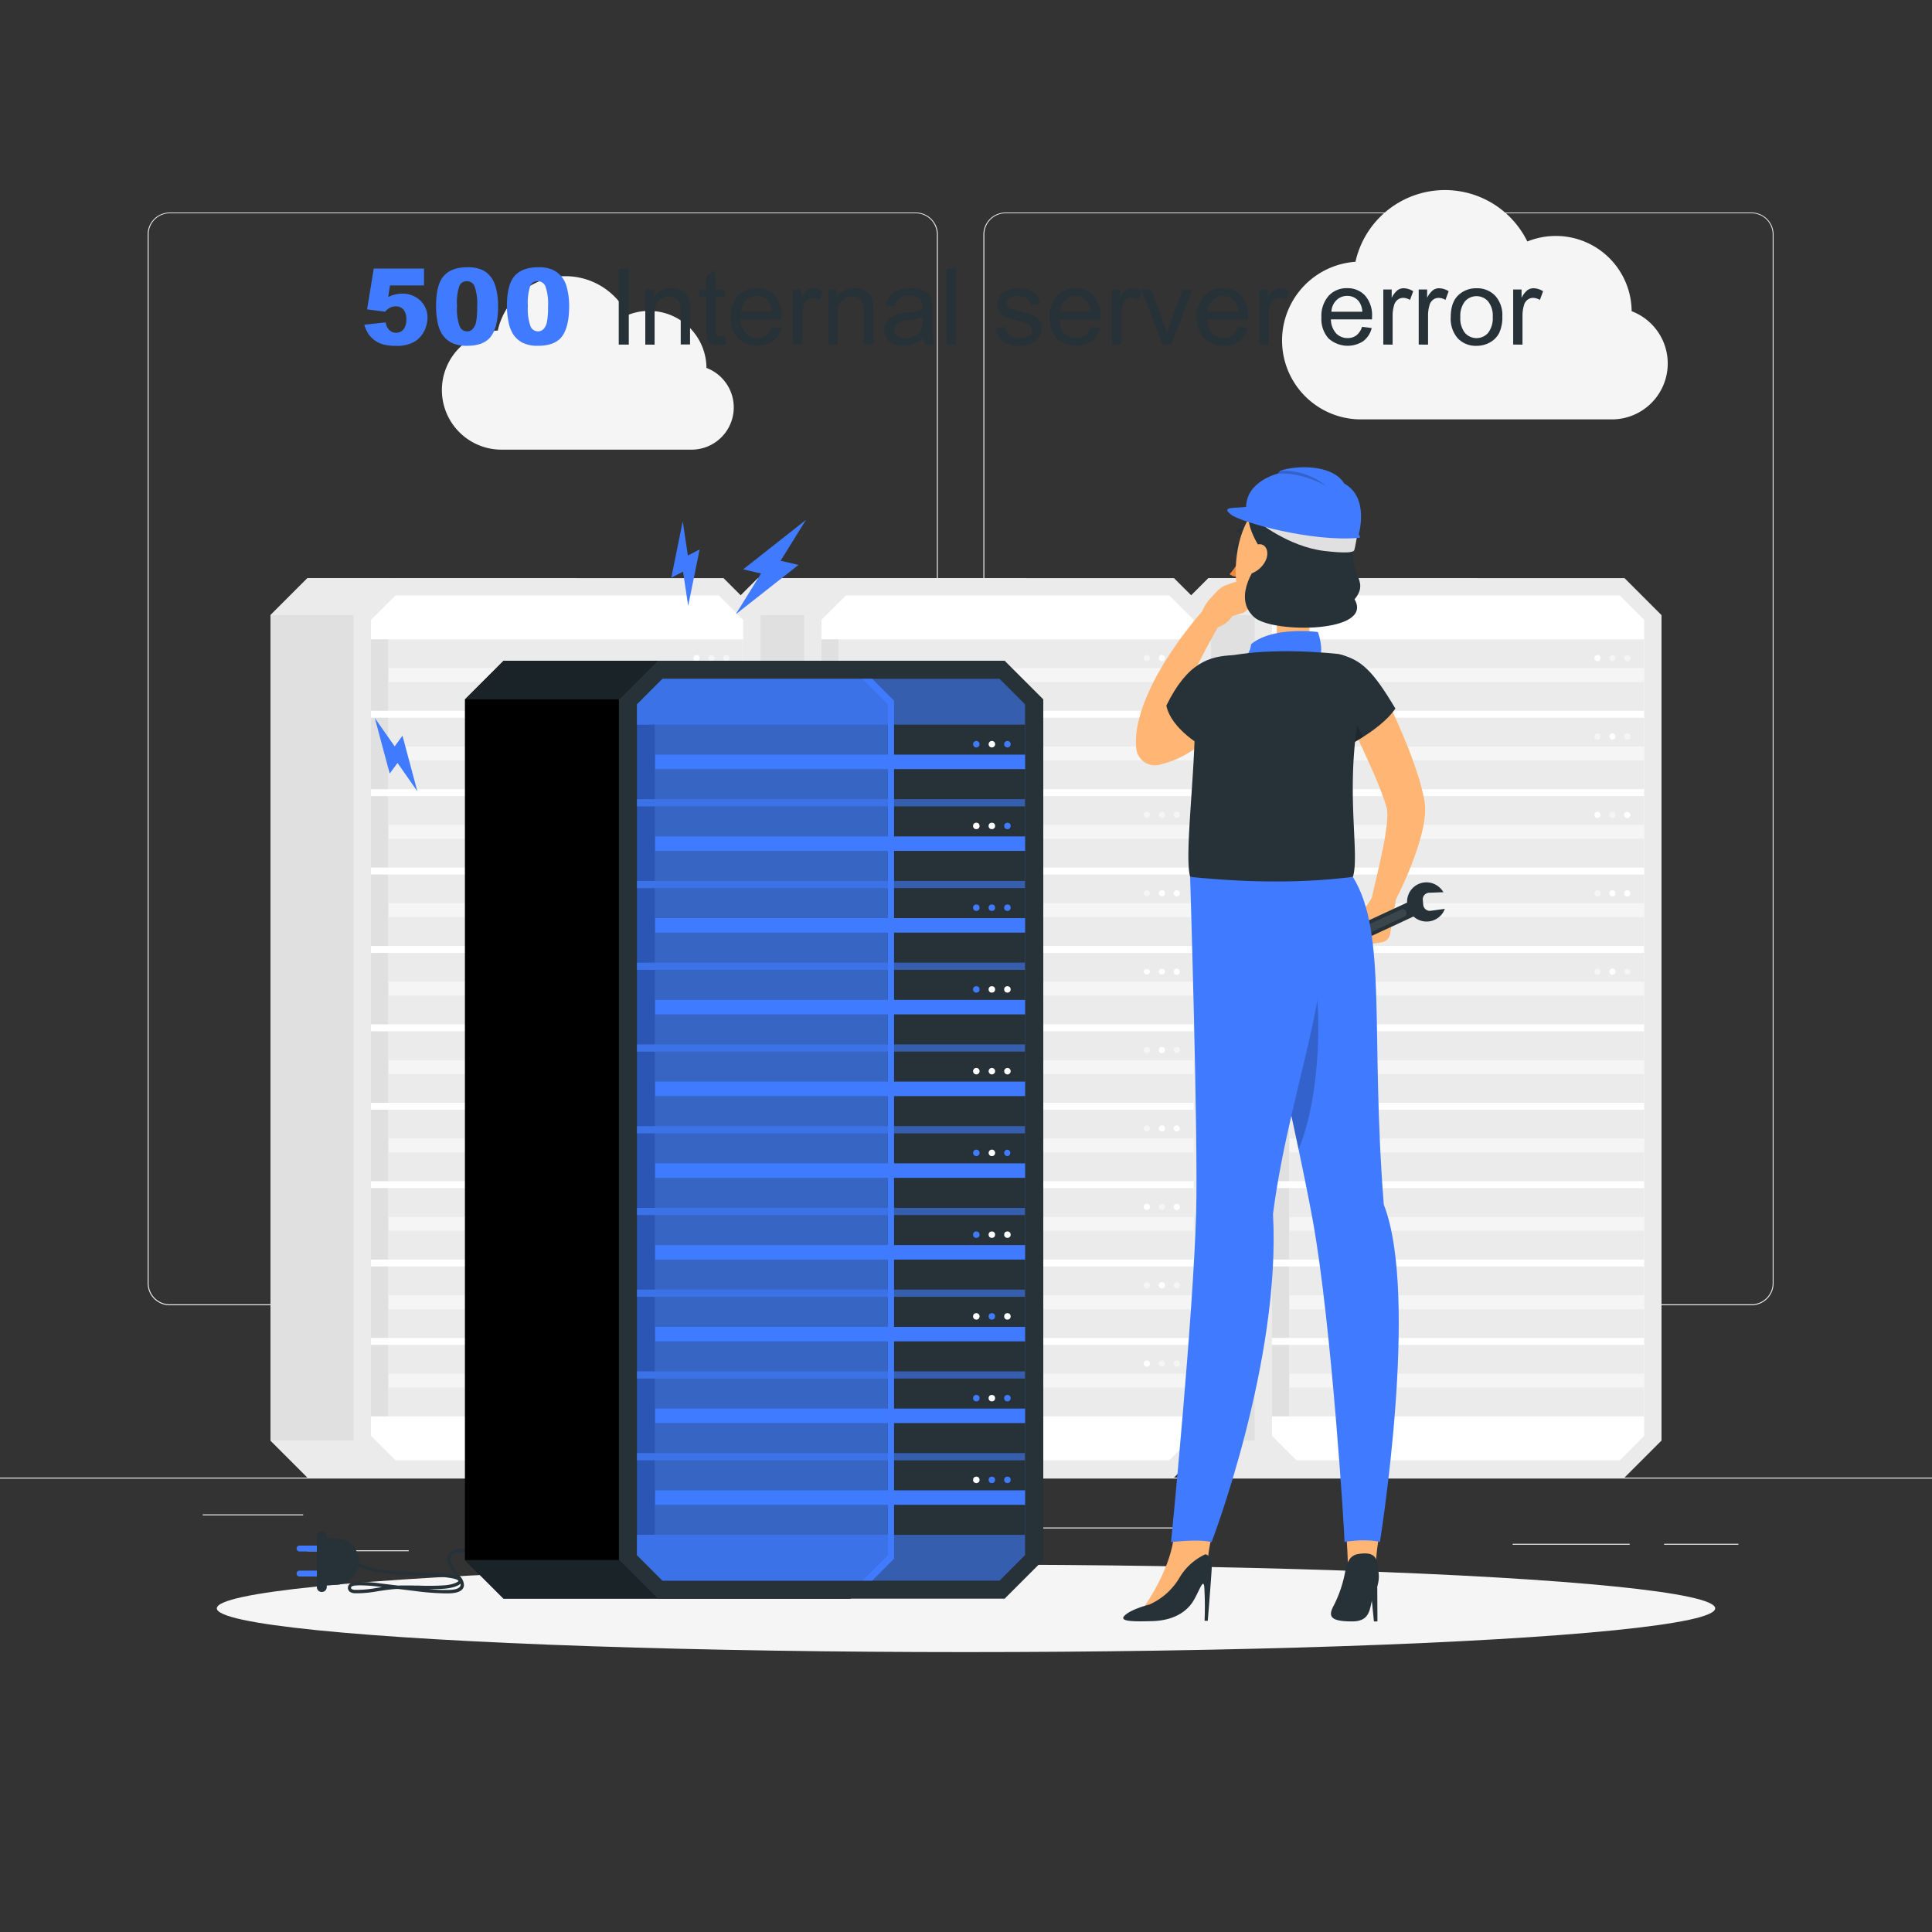 <svg xmlns="http://www.w3.org/2000/svg" viewBox="0 0 500 500"><rect x="0" y="0" width="500" height="500" fill="#333333" stroke="none"/><g id="freepik--background-complete--inject-4"><rect y="382.4" width="500" height="0.25" style="fill:#ebebeb"></rect><rect x="52.46" y="391.92" width="26" height="0.25" style="fill:#ebebeb"></rect><rect x="146.33" y="389.21" width="54.1" height="0.25" style="fill:#ebebeb"></rect><rect x="79.46" y="401.21" width="26.32" height="0.25" style="fill:#ebebeb"></rect><rect x="430.67" y="399.53" width="19.23" height="0.25" style="fill:#ebebeb"></rect><rect x="391.47" y="399.53" width="30.29" height="0.25" style="fill:#ebebeb"></rect><rect x="258.23" y="395.31" width="54.56" height="0.25" style="fill:#ebebeb"></rect><path d="M237,337.8H43.91a5.71,5.71,0,0,1-5.7-5.71V60.66A5.71,5.71,0,0,1,43.91,55H237a5.71,5.71,0,0,1,5.71,5.71V332.09A5.71,5.71,0,0,1,237,337.8ZM43.91,55.2a5.46,5.46,0,0,0-5.45,5.46V332.09a5.46,5.46,0,0,0,5.45,5.46H237a5.47,5.47,0,0,0,5.46-5.46V60.66A5.47,5.47,0,0,0,237,55.2Z" style="fill:#ebebeb"></path><path d="M453.31,337.8H260.21a5.72,5.72,0,0,1-5.71-5.71V60.66A5.72,5.72,0,0,1,260.21,55h193.1A5.71,5.71,0,0,1,459,60.66V332.09A5.71,5.71,0,0,1,453.31,337.8ZM260.21,55.2a5.47,5.47,0,0,0-5.46,5.46V332.09a5.47,5.47,0,0,0,5.46,5.46h193.1a5.47,5.47,0,0,0,5.46-5.46V60.66a5.47,5.47,0,0,0-5.46-5.46Z" style="fill:#ebebeb"></path><path d="M382.19,149.61H312.76l-9.59,9.59V372.81l9.59,9.59h69.43l9.59-9.59V159.2Z" style="fill:#e0e0e0"></path><polygon points="303.17 372.81 312.76 382.4 334.29 382.4 324.7 372.81 303.17 372.81" style="fill:#ebebeb"></polygon><polygon points="303.17 159.2 312.76 149.61 334.29 149.61 324.7 159.2 303.17 159.2" style="fill:#ebebeb"></polygon><path d="M420.41,149.61H334.29l-9.59,9.59V372.81l9.59,9.59h86.12c3.74-3.75,5.84-5.85,9.59-9.59V159.2Z" style="fill:#ebebeb"></path><polygon points="335.51 377.92 329.18 371.59 329.18 160.42 335.51 154.09 419.19 154.09 425.52 160.42 425.52 371.59 419.19 377.92 335.51 377.92" style="fill:#fff"></polygon><rect x="333.66" y="165.45" width="91.86" height="18.5" style="fill:#ebebeb"></rect><path d="M420.33,352.91a.81.81,0,1,0,.81-.8A.81.81,0,0,0,420.33,352.91Z" style="fill:#f5f5f5"></path><path d="M416.48,352.91a.8.8,0,1,0,.8-.8A.8.8,0,0,0,416.48,352.91Z" style="fill:#fff"></path><path d="M412.62,352.91a.8.8,0,1,0,.8-.8A.8.8,0,0,0,412.62,352.91Z" style="fill:#f5f5f5"></path><rect x="333.66" y="172.9" width="91.86" height="3.6" style="fill:#f5f5f5"></rect><rect x="329.18" y="165.45" width="4.48" height="18.5" transform="translate(662.84 349.4) rotate(180)" style="fill:#e0e0e0"></rect><rect x="333.66" y="185.74" width="91.86" height="18.5" style="fill:#ebebeb"></rect><path d="M420.33,332.62a.81.81,0,1,0,.81-.8A.81.81,0,0,0,420.33,332.62Z" style="fill:#f5f5f5"></path><path d="M416.48,332.62a.8.8,0,1,0,.8-.8A.8.8,0,0,0,416.48,332.62Z" style="fill:#fff"></path><path d="M412.62,332.62a.8.8,0,1,0,.8-.8A.8.8,0,0,0,412.62,332.62Z" style="fill:#fff"></path><rect x="333.66" y="193.19" width="91.86" height="3.6" style="fill:#f5f5f5"></rect><rect x="329.18" y="185.74" width="4.48" height="18.5" transform="translate(662.84 389.98) rotate(180)" style="fill:#e0e0e0"></rect><rect x="333.66" y="206.03" width="91.86" height="18.5" style="fill:#ebebeb"></rect><path d="M420.33,312.34a.81.81,0,1,0,.81-.81A.8.8,0,0,0,420.33,312.34Z" style="fill:#f5f5f5"></path><path d="M416.48,312.34a.8.8,0,1,0,1.6,0,.8.8,0,1,0-1.6,0Z" style="fill:#f5f5f5"></path><path d="M412.62,312.34a.8.8,0,1,0,.8-.81A.8.8,0,0,0,412.62,312.34Z" style="fill:#f5f5f5"></path><rect x="333.66" y="213.48" width="91.86" height="3.6" style="fill:#f5f5f5"></rect><rect x="329.18" y="206.03" width="4.48" height="18.5" transform="translate(662.84 430.56) rotate(180)" style="fill:#e0e0e0"></rect><rect x="333.66" y="226.32" width="91.86" height="18.5" style="fill:#ebebeb"></rect><path d="M420.33,292.05a.81.81,0,1,0,.81-.81A.8.8,0,0,0,420.33,292.05Z" style="fill:#fff"></path><path d="M416.48,292.05a.8.8,0,1,0,1.6,0,.8.8,0,1,0-1.6,0Z" style="fill:#fff"></path><path d="M412.62,292.05a.8.8,0,1,0,.8-.81A.8.8,0,0,0,412.62,292.05Z" style="fill:#f5f5f5"></path><rect x="333.66" y="233.77" width="91.86" height="3.6" style="fill:#f5f5f5"></rect><rect x="329.18" y="226.32" width="4.48" height="18.5" transform="translate(662.84 471.14) rotate(180)" style="fill:#e0e0e0"></rect><rect x="333.66" y="246.61" width="91.86" height="18.5" style="fill:#ebebeb"></rect><path d="M420.33,271.76a.81.81,0,1,0,.81-.81A.8.8,0,0,0,420.33,271.76Z" style="fill:#fff"></path><path d="M416.48,271.76a.8.8,0,1,0,1.6,0,.8.8,0,1,0-1.6,0Z" style="fill:#fff"></path><path d="M412.62,271.76a.8.8,0,1,0,.8-.81A.8.8,0,0,0,412.62,271.76Z" style="fill:#fff"></path><rect x="333.66" y="254.06" width="91.86" height="3.6" style="fill:#f5f5f5"></rect><rect x="329.18" y="246.61" width="4.48" height="18.5" transform="translate(662.84 511.72) rotate(180)" style="fill:#e0e0e0"></rect><rect x="333.66" y="266.9" width="91.86" height="18.5" style="fill:#ebebeb"></rect><path d="M420.33,251.47a.81.81,0,0,0,1.61,0,.81.81,0,0,0-1.61,0Z" style="fill:#f5f5f5"></path><path d="M416.48,251.47a.8.8,0,1,0,.8-.8A.8.8,0,0,0,416.48,251.47Z" style="fill:#fff"></path><path d="M412.62,251.47a.8.8,0,1,0,.8-.8A.8.8,0,0,0,412.62,251.47Z" style="fill:#f5f5f5"></path><rect x="333.66" y="274.35" width="91.86" height="3.6" style="fill:#f5f5f5"></rect><rect x="329.18" y="266.9" width="4.48" height="18.5" transform="translate(662.84 552.3) rotate(180)" style="fill:#e0e0e0"></rect><rect x="333.66" y="287.19" width="91.86" height="18.5" style="fill:#ebebeb"></rect><path d="M420.33,231.18a.81.81,0,1,0,.81-.8A.8.8,0,0,0,420.33,231.18Z" style="fill:#fff"></path><path d="M416.48,231.18a.8.8,0,1,0,.8-.8A.8.8,0,0,0,416.48,231.18Z" style="fill:#fff"></path><path d="M412.62,231.18a.8.8,0,1,0,.8-.8A.8.8,0,0,0,412.62,231.18Z" style="fill:#f5f5f5"></path><rect x="333.66" y="294.64" width="91.86" height="3.6" style="fill:#f5f5f5"></rect><rect x="329.18" y="287.19" width="4.48" height="18.5" transform="translate(662.84 592.88) rotate(180)" style="fill:#e0e0e0"></rect><rect x="333.66" y="307.48" width="91.86" height="18.5" style="fill:#ebebeb"></rect><path d="M420.33,210.89a.81.81,0,1,0,.81-.8A.8.8,0,0,0,420.33,210.89Z" style="fill:#fff"></path><path d="M416.48,210.89a.8.8,0,1,0,.8-.8A.8.8,0,0,0,416.48,210.89Z" style="fill:#f5f5f5"></path><path d="M412.62,210.89a.8.8,0,1,0,.8-.8A.8.8,0,0,0,412.62,210.89Z" style="fill:#fff"></path><rect x="333.66" y="314.93" width="91.86" height="3.6" style="fill:#f5f5f5"></rect><rect x="329.18" y="307.48" width="4.48" height="18.5" transform="translate(662.84 633.45) rotate(180)" style="fill:#e0e0e0"></rect><rect x="333.66" y="327.77" width="91.86" height="18.5" style="fill:#ebebeb"></rect><path d="M420.33,190.6a.81.81,0,1,0,.81-.8A.8.8,0,0,0,420.33,190.6Z" style="fill:#f5f5f5"></path><path d="M416.48,190.6a.8.8,0,1,0,.8-.8A.8.8,0,0,0,416.48,190.6Z" style="fill:#fff"></path><path d="M412.62,190.6a.8.8,0,1,0,.8-.8A.8.8,0,0,0,412.62,190.6Z" style="fill:#f5f5f5"></path><rect x="333.66" y="335.22" width="91.86" height="3.6" style="fill:#f5f5f5"></rect><rect x="329.18" y="327.77" width="4.48" height="18.5" transform="translate(662.84 674.03) rotate(180)" style="fill:#e0e0e0"></rect><rect x="333.66" y="348.06" width="91.86" height="18.5" style="fill:#ebebeb"></rect><path d="M420.33,170.31a.81.81,0,1,0,.81-.8A.8.8,0,0,0,420.33,170.31Z" style="fill:#f5f5f5"></path><path d="M416.48,170.31a.8.8,0,1,0,.8-.8A.8.8,0,0,0,416.48,170.31Z" style="fill:#f5f5f5"></path><path d="M412.62,170.31a.8.8,0,1,0,.8-.8A.8.8,0,0,0,412.62,170.31Z" style="fill:#fff"></path><rect x="333.66" y="355.51" width="91.86" height="3.6" style="fill:#f5f5f5"></rect><rect x="329.18" y="348.06" width="4.48" height="18.5" transform="translate(662.84 714.61) rotate(180)" style="fill:#e0e0e0"></rect><path d="M265.61,149.61H196.18l-9.6,9.59V372.81l9.6,9.59h69.43l9.59-9.59V159.2Z" style="fill:#e0e0e0"></path><polygon points="186.59 372.81 196.18 382.4 217.71 382.4 208.12 372.81 186.59 372.81" style="fill:#ebebeb"></polygon><polygon points="186.59 159.2 196.18 149.61 217.71 149.61 208.12 159.2 186.59 159.2" style="fill:#ebebeb"></polygon><path d="M303.82,149.61H217.71l-9.59,9.59V372.81l9.59,9.59h86.11l9.6-9.59V159.2Z" style="fill:#ebebeb"></path><polygon points="218.93 377.92 212.6 371.59 212.6 160.42 218.93 154.09 302.6 154.09 308.94 160.42 308.94 371.59 302.6 377.92 218.93 377.92" style="fill:#fff"></polygon><rect x="217.08" y="165.45" width="91.86" height="18.5" style="fill:#ebebeb"></rect><path d="M303.75,170.31a.8.8,0,1,1,.8.8A.8.8,0,0,1,303.75,170.31Z" style="fill:#f5f5f5"></path><path d="M299.89,170.31a.81.81,0,1,1,.8.8A.8.8,0,0,1,299.89,170.31Z" style="fill:#fff"></path><path d="M296,170.31a.81.81,0,1,1,.8.8A.8.8,0,0,1,296,170.31Z" style="fill:#f5f5f5"></path><rect x="217.08" y="172.9" width="91.86" height="3.6" style="fill:#f5f5f5"></rect><rect x="212.6" y="165.45" width="4.48" height="18.5" transform="translate(429.67 349.4) rotate(180)" style="fill:#e0e0e0"></rect><rect x="217.08" y="185.74" width="91.86" height="18.5" style="fill:#ebebeb"></rect><path d="M303.75,190.6a.8.8,0,1,1,.8.8A.8.8,0,0,1,303.75,190.6Z" style="fill:#f5f5f5"></path><path d="M299.89,190.6a.81.81,0,1,1,.8.8A.8.8,0,0,1,299.89,190.6Z" style="fill:#fff"></path><path d="M296,190.6a.81.81,0,1,1,.8.8A.8.8,0,0,1,296,190.6Z" style="fill:#fff"></path><rect x="217.08" y="193.19" width="91.86" height="3.6" style="fill:#f5f5f5"></rect><rect x="212.6" y="185.74" width="4.48" height="18.5" transform="translate(429.67 389.98) rotate(180)" style="fill:#e0e0e0"></rect><rect x="217.08" y="206.03" width="91.86" height="18.5" style="fill:#ebebeb"></rect><path d="M303.75,210.89a.8.8,0,1,1,.8.8A.8.8,0,0,1,303.75,210.89Z" style="fill:#f5f5f5"></path><path d="M299.89,210.89a.81.81,0,1,1,.8.8A.8.8,0,0,1,299.89,210.89Z" style="fill:#f5f5f5"></path><path d="M296,210.89a.81.81,0,1,1,.8.8A.8.8,0,0,1,296,210.89Z" style="fill:#f5f5f5"></path><rect x="217.08" y="213.48" width="91.86" height="3.6" style="fill:#f5f5f5"></rect><rect x="212.6" y="206.03" width="4.48" height="18.5" transform="translate(429.67 430.56) rotate(180)" style="fill:#e0e0e0"></rect><rect x="217.08" y="226.32" width="91.86" height="18.5" style="fill:#ebebeb"></rect><path d="M303.75,231.18a.8.8,0,1,1,.8.8A.8.8,0,0,1,303.75,231.18Z" style="fill:#fff"></path><path d="M299.89,231.18a.81.81,0,1,1,.8.8A.8.8,0,0,1,299.89,231.18Z" style="fill:#fff"></path><path d="M296,231.18a.81.81,0,1,1,.8.8A.8.8,0,0,1,296,231.18Z" style="fill:#f5f5f5"></path><rect x="217.08" y="233.77" width="91.86" height="3.6" style="fill:#f5f5f5"></rect><rect x="212.6" y="226.32" width="4.48" height="18.5" transform="translate(429.67 471.14) rotate(180)" style="fill:#e0e0e0"></rect><rect x="217.08" y="246.61" width="91.86" height="18.5" style="fill:#ebebeb"></rect><path d="M303.75,251.47a.8.8,0,1,1,.8.8A.8.8,0,0,1,303.75,251.47Z" style="fill:#fff"></path><path d="M299.89,251.47a.81.81,0,0,1,1.61,0,.81.81,0,0,1-1.61,0Z" style="fill:#fff"></path><path d="M296,251.47a.81.81,0,0,1,1.61,0,.81.81,0,0,1-1.61,0Z" style="fill:#fff"></path><rect x="217.08" y="254.06" width="91.86" height="3.6" style="fill:#f5f5f5"></rect><rect x="212.6" y="246.61" width="4.48" height="18.5" transform="translate(429.67 511.72) rotate(180)" style="fill:#e0e0e0"></rect><rect x="217.08" y="266.9" width="91.86" height="18.5" style="fill:#ebebeb"></rect><path d="M303.75,271.76a.8.8,0,1,1,.8.8A.8.8,0,0,1,303.75,271.76Z" style="fill:#f5f5f5"></path><path d="M299.89,271.76a.81.81,0,1,1,.8.8A.8.8,0,0,1,299.89,271.76Z" style="fill:#fff"></path><path d="M296,271.76a.81.81,0,1,1,.8.8A.8.8,0,0,1,296,271.76Z" style="fill:#f5f5f5"></path><rect x="217.08" y="274.35" width="91.86" height="3.6" style="fill:#f5f5f5"></rect><rect x="212.6" y="266.9" width="4.48" height="18.5" transform="translate(429.67 552.3) rotate(180)" style="fill:#e0e0e0"></rect><rect x="217.08" y="287.19" width="91.86" height="18.5" style="fill:#ebebeb"></rect><path d="M303.75,292.05a.8.8,0,1,1,.8.8A.8.8,0,0,1,303.75,292.05Z" style="fill:#fff"></path><path d="M299.89,292.05a.81.81,0,1,1,.8.8A.8.8,0,0,1,299.89,292.05Z" style="fill:#fff"></path><path d="M296,292.05a.81.81,0,1,1,.8.8A.8.8,0,0,1,296,292.05Z" style="fill:#f5f5f5"></path><rect x="217.08" y="294.64" width="91.86" height="3.6" style="fill:#f5f5f5"></rect><rect x="212.6" y="287.19" width="4.48" height="18.5" transform="translate(429.67 592.88) rotate(180)" style="fill:#e0e0e0"></rect><rect x="217.08" y="307.48" width="91.86" height="18.5" style="fill:#ebebeb"></rect><path d="M303.75,312.34a.8.8,0,1,1,.8.8A.8.8,0,0,1,303.75,312.34Z" style="fill:#fff"></path><path d="M299.89,312.34a.81.81,0,1,1,.8.8A.8.8,0,0,1,299.89,312.34Z" style="fill:#f5f5f5"></path><path d="M296,312.34a.81.81,0,1,1,.8.8A.8.8,0,0,1,296,312.34Z" style="fill:#fff"></path><rect x="217.08" y="314.93" width="91.86" height="3.6" style="fill:#f5f5f5"></rect><rect x="212.6" y="307.48" width="4.48" height="18.5" transform="translate(429.67 633.45) rotate(180)" style="fill:#e0e0e0"></rect><rect x="217.08" y="327.77" width="91.86" height="18.5" style="fill:#ebebeb"></rect><path d="M303.75,332.62a.8.8,0,1,1,.8.81A.8.8,0,0,1,303.75,332.62Z" style="fill:#f5f5f5"></path><path d="M299.89,332.62a.81.81,0,1,1,.8.81A.8.8,0,0,1,299.89,332.62Z" style="fill:#fff"></path><path d="M296,332.62a.81.81,0,1,1,.8.81A.8.8,0,0,1,296,332.62Z" style="fill:#f5f5f5"></path><rect x="217.08" y="335.22" width="91.86" height="3.6" style="fill:#f5f5f5"></rect><rect x="212.6" y="327.77" width="4.48" height="18.5" transform="translate(429.67 674.03) rotate(180)" style="fill:#e0e0e0"></rect><rect x="217.08" y="348.06" width="91.86" height="18.5" style="fill:#ebebeb"></rect><path d="M303.75,352.91a.8.8,0,1,1,.8.81A.8.8,0,0,1,303.75,352.91Z" style="fill:#f5f5f5"></path><path d="M299.89,352.91a.81.81,0,1,1,.8.81A.8.8,0,0,1,299.89,352.91Z" style="fill:#f5f5f5"></path><path d="M296,352.91a.81.81,0,1,1,.8.81A.8.8,0,0,1,296,352.91Z" style="fill:#fff"></path><rect x="217.08" y="355.51" width="91.86" height="3.6" style="fill:#f5f5f5"></rect><rect x="212.6" y="348.06" width="4.48" height="18.5" transform="translate(429.67 714.61) rotate(180)" style="fill:#e0e0e0"></rect><path d="M149,149.61H79.59L70,159.2V372.81l9.59,9.59H149l9.6-9.59V159.2Z" style="fill:#e0e0e0"></path><polygon points="70 372.81 79.59 382.4 101.13 382.4 91.53 372.81 70 372.81" style="fill:#ebebeb"></polygon><polygon points="70 159.2 79.59 149.61 101.13 149.61 91.53 159.2 70 159.2" style="fill:#ebebeb"></polygon><path d="M187.24,149.61H101.12l-9.59,9.59V372.81l9.59,9.59h86.12l9.59-9.59V159.2Z" style="fill:#ebebeb"></path><polygon points="102.35 377.92 96.01 371.59 96.01 160.42 102.35 154.09 186.02 154.09 192.35 160.42 192.35 371.59 186.02 377.92 102.35 377.92" style="fill:#fff"></polygon><rect x="100.49" y="165.45" width="91.86" height="18.5" style="fill:#ebebeb"></rect><path d="M187.16,352.91a.81.81,0,1,0,.81-.8A.81.81,0,0,0,187.16,352.91Z" style="fill:#f5f5f5"></path><path d="M183.31,352.91a.8.8,0,1,0,.8-.8A.8.8,0,0,0,183.31,352.91Z" style="fill:#fff"></path><path d="M179.45,352.91a.8.8,0,1,0,.8-.8A.8.8,0,0,0,179.45,352.91Z" style="fill:#f5f5f5"></path><rect x="100.49" y="172.9" width="91.86" height="3.6" style="fill:#f5f5f5"></rect><rect x="96.01" y="165.45" width="4.48" height="18.5" transform="translate(196.5 349.4) rotate(180)" style="fill:#e0e0e0"></rect><rect x="100.49" y="185.74" width="91.86" height="18.5" style="fill:#ebebeb"></rect><path d="M187.16,332.62a.81.81,0,1,0,.81-.8A.81.81,0,0,0,187.16,332.62Z" style="fill:#f5f5f5"></path><path d="M183.31,332.62a.8.8,0,1,0,.8-.8A.8.8,0,0,0,183.31,332.62Z" style="fill:#fff"></path><path d="M179.45,332.62a.8.8,0,1,0,.8-.8A.8.8,0,0,0,179.45,332.62Z" style="fill:#fff"></path><rect x="100.49" y="193.19" width="91.86" height="3.6" style="fill:#f5f5f5"></rect><rect x="96.01" y="185.74" width="4.48" height="18.5" transform="translate(196.5 389.98) rotate(180)" style="fill:#e0e0e0"></rect><rect x="100.49" y="206.03" width="91.86" height="18.5" style="fill:#ebebeb"></rect><path d="M187.16,312.34a.81.81,0,1,0,.81-.81A.8.8,0,0,0,187.16,312.34Z" style="fill:#f5f5f5"></path><path d="M183.31,312.34a.8.8,0,1,0,1.6,0,.8.8,0,1,0-1.6,0Z" style="fill:#f5f5f5"></path><path d="M179.45,312.34a.8.8,0,1,0,.8-.81A.8.8,0,0,0,179.45,312.34Z" style="fill:#f5f5f5"></path><rect x="100.49" y="213.48" width="91.86" height="3.6" style="fill:#f5f5f5"></rect><rect x="96.01" y="206.03" width="4.48" height="18.5" transform="translate(196.5 430.56) rotate(180)" style="fill:#e0e0e0"></rect><rect x="100.49" y="226.32" width="91.86" height="18.5" style="fill:#ebebeb"></rect><path d="M187.16,292.05a.81.81,0,1,0,.81-.81A.8.8,0,0,0,187.16,292.05Z" style="fill:#fff"></path><path d="M183.31,292.05a.8.8,0,1,0,1.6,0,.8.8,0,1,0-1.6,0Z" style="fill:#fff"></path><path d="M179.45,292.05a.8.8,0,1,0,.8-.81A.8.8,0,0,0,179.45,292.05Z" style="fill:#f5f5f5"></path><rect x="100.49" y="233.77" width="91.86" height="3.6" style="fill:#f5f5f5"></rect><rect x="96.01" y="226.32" width="4.48" height="18.5" transform="translate(196.5 471.14) rotate(180)" style="fill:#e0e0e0"></rect><rect x="100.49" y="246.61" width="91.86" height="18.5" style="fill:#ebebeb"></rect><path d="M187.16,271.76A.81.81,0,1,0,188,271,.8.8,0,0,0,187.16,271.76Z" style="fill:#fff"></path><path d="M183.31,271.76a.8.8,0,1,0,1.6,0,.8.8,0,1,0-1.6,0Z" style="fill:#fff"></path><path d="M179.45,271.76a.8.8,0,1,0,.8-.81A.8.8,0,0,0,179.45,271.76Z" style="fill:#fff"></path><rect x="100.49" y="254.06" width="91.86" height="3.6" style="fill:#f5f5f5"></rect><rect x="96.01" y="246.61" width="4.48" height="18.5" transform="translate(196.5 511.72) rotate(180)" style="fill:#e0e0e0"></rect><rect x="100.49" y="266.9" width="91.86" height="18.5" style="fill:#ebebeb"></rect><path d="M187.16,251.47a.81.81,0,0,0,1.61,0,.81.81,0,0,0-1.61,0Z" style="fill:#f5f5f5"></path><path d="M183.31,251.47a.8.8,0,1,0,.8-.8A.8.8,0,0,0,183.31,251.47Z" style="fill:#fff"></path><path d="M179.45,251.47a.8.8,0,1,0,.8-.8A.8.8,0,0,0,179.45,251.47Z" style="fill:#f5f5f5"></path><rect x="100.49" y="274.35" width="91.86" height="3.6" style="fill:#f5f5f5"></rect><rect x="96.01" y="266.9" width="4.48" height="18.5" transform="translate(196.5 552.3) rotate(180)" style="fill:#e0e0e0"></rect><rect x="100.49" y="287.19" width="91.86" height="18.5" style="fill:#ebebeb"></rect><path d="M187.16,231.18a.81.81,0,1,0,.81-.8A.8.8,0,0,0,187.16,231.18Z" style="fill:#fff"></path><path d="M183.31,231.18a.8.8,0,1,0,.8-.8A.8.8,0,0,0,183.31,231.18Z" style="fill:#fff"></path><path d="M179.45,231.18a.8.8,0,1,0,.8-.8A.8.8,0,0,0,179.45,231.18Z" style="fill:#f5f5f5"></path><rect x="100.49" y="294.64" width="91.86" height="3.6" style="fill:#f5f5f5"></rect><rect x="96.01" y="287.19" width="4.48" height="18.5" transform="translate(196.5 592.88) rotate(180)" style="fill:#e0e0e0"></rect><rect x="100.49" y="307.48" width="91.86" height="18.5" style="fill:#ebebeb"></rect><path d="M187.16,210.89a.81.81,0,1,0,.81-.8A.8.8,0,0,0,187.16,210.89Z" style="fill:#fff"></path><path d="M183.31,210.89a.8.8,0,1,0,.8-.8A.8.8,0,0,0,183.31,210.89Z" style="fill:#f5f5f5"></path><path d="M179.45,210.89a.8.8,0,1,0,.8-.8A.8.8,0,0,0,179.45,210.89Z" style="fill:#fff"></path><rect x="100.49" y="314.93" width="91.86" height="3.6" style="fill:#f5f5f5"></rect><rect x="96.01" y="307.48" width="4.48" height="18.5" transform="translate(196.5 633.45) rotate(180)" style="fill:#e0e0e0"></rect><rect x="100.49" y="327.77" width="91.86" height="18.5" style="fill:#ebebeb"></rect><path d="M187.16,190.6a.81.81,0,1,0,.81-.8A.8.8,0,0,0,187.16,190.6Z" style="fill:#f5f5f5"></path><path d="M183.31,190.6a.8.8,0,1,0,.8-.8A.8.8,0,0,0,183.31,190.6Z" style="fill:#fff"></path><path d="M179.45,190.6a.8.8,0,1,0,.8-.8A.8.8,0,0,0,179.45,190.6Z" style="fill:#f5f5f5"></path><rect x="100.49" y="335.22" width="91.86" height="3.6" style="fill:#f5f5f5"></rect><rect x="96.01" y="327.77" width="4.48" height="18.5" transform="translate(196.5 674.03) rotate(180)" style="fill:#e0e0e0"></rect><rect x="100.49" y="348.06" width="91.86" height="18.5" style="fill:#ebebeb"></rect><path d="M187.16,170.31a.81.81,0,1,0,.81-.8A.8.8,0,0,0,187.16,170.31Z" style="fill:#f5f5f5"></path><path d="M183.31,170.31a.8.8,0,1,0,.8-.8A.8.8,0,0,0,183.31,170.31Z" style="fill:#f5f5f5"></path><path d="M179.45,170.31a.8.8,0,1,0,.8-.8A.8.8,0,0,0,179.45,170.31Z" style="fill:#fff"></path><rect x="100.49" y="355.51" width="91.86" height="3.6" style="fill:#f5f5f5"></rect><rect x="96.01" y="348.06" width="4.48" height="18.5" transform="translate(196.5 714.61) rotate(180)" style="fill:#e0e0e0"></rect><path d="M182.83,95.18A14.84,14.84,0,0,0,168,80.46a14.64,14.64,0,0,0-5.55,1.08,17.93,17.93,0,0,0-33.62,4,15.43,15.43,0,0,0,1,30.83h49.11a10.93,10.93,0,0,0,3.9-21.15Z" style="fill:#f5f5f5"></path><path d="M422.27,80.5a19.63,19.63,0,0,0-27-18,23.73,23.73,0,0,0-44.48,5.25,20.42,20.42,0,0,0,1.33,40.79h65a14.47,14.47,0,0,0,5.15-28Z" style="fill:#f5f5f5"></path></g><g id="freepik--Shadow--inject-4"><ellipse id="freepik--path--inject-4" cx="250" cy="416.24" rx="193.89" ry="11.32" style="fill:#f5f5f5"></ellipse></g><g id="freepik--Server--inject-4"><path d="M86.52,401.47V400h-9a.76.76,0,0,0-.76.76h0a.76.76,0,0,0,.76.76Z" style="fill:#407BFF"></path><path d="M86.52,408v-1.52h-9a.76.76,0,0,0-.76.76h0a.76.76,0,0,0,.76.76Z" style="fill:#407BFF"></path><path d="M83.3,396.24h0A1.26,1.26,0,0,0,82,397.51v13.21A1.26,1.26,0,0,0,83.3,412h0a1.26,1.26,0,0,0,1.26-1.27V397.51A1.26,1.26,0,0,0,83.3,396.24Z" style="fill:#263238"></path><path d="M86.88,398.09H83.3v12.05h3.58a6,6,0,0,0,6-6h0A6,6,0,0,0,86.88,398.09Z" style="fill:#263238"></path><path d="M115.12,412.36a64.42,64.42,0,0,1-7.72-.61l-4.4-.53c-.7,0-1.41.08-2.13.16-1,.1-2.05.27-3.05.42a30.27,30.27,0,0,1-5.81.54,2.86,2.86,0,0,1-1.19-.23,1.28,1.28,0,0,1,0-2.36,3,3,0,0,1,1.11-.27,32.58,32.58,0,0,1,6.64.33l4.5.54c1.82-.08,3.58,0,5.29,0a62.19,62.19,0,0,0,6.8-.08c2-.16,3.43-.84,3.51-1.14-.43-.52-1.54-.68-3.81-1-1.68-.21-3.82-.27-6.09-.33-1.78-.05-3.63-.1-5.52-.22-3.78-.26-8.64-.86-12.77-3.27a.44.44,0,0,1,.44-.76c4,2.33,8.71,2.91,12.38,3.16,1.88.12,3.72.17,5.5.22,2.28.06,4.45.12,6.17.34a21.68,21.68,0,0,1,2.95.48l-.11-.15c-.33-.43-.67-.86-1-1.33a6.4,6.4,0,0,1-1-2,2.75,2.75,0,0,1,.49-2.37,3.53,3.53,0,0,1,2.37-1,25,25,0,0,1,6.24.39.43.43,0,1,1-.13.86,24.31,24.31,0,0,0-6-.38,2.78,2.78,0,0,0-1.79.7,1.87,1.87,0,0,0-.31,1.62,5.78,5.78,0,0,0,.84,1.75c.28.43.6.85.92,1.26s.41.53.6.8l.1.14a3.38,3.38,0,0,1,.93,2.32c-.27,1.93-3,2-4.3,2ZM111,411.28a43,43,0,0,0,4.68.2c1.12,0,3.34-.06,3.51-1.25a.93.93,0,0,0,0-.4c-.74.78-2.71,1.2-4,1.31S112.39,411.28,111,411.28Zm-17.54-1q-.77,0-1.53.06a2.18,2.18,0,0,0-.78.18.41.41,0,0,0,0,.79,2.09,2.09,0,0,0,.84.15,29.6,29.6,0,0,0,5.64-.53l1.28-.2-.53-.06A42.55,42.55,0,0,0,93.5,410.29Z" style="fill:#263238"></path><path d="M220.11,171H130.32l-10,10V403.74l10,10h89.79l10-10V181Z"></path><polygon points="104.16 190.4 102.14 193.16 97 185.82 100.85 200.2 102.88 197.45 108.01 204.79 104.16 190.4" style="fill:#407BFF"></polygon><polygon points="181.06 142.2 178.02 143.76 176.69 134.91 173.73 149.5 176.77 147.94 178.1 156.8 181.06 142.2" style="fill:#407BFF"></polygon><polygon points="206.65 146.2 202.03 145.12 208.57 134.55 192.33 147.35 196.95 148.42 190.4 158.99 206.65 146.2" style="fill:#407BFF"></polygon><polygon points="120.32 403.74 130.32 413.74 170.17 413.74 160.17 403.74 120.32 403.74" style="fill:#263238;opacity:0.7"></polygon><polygon points="120.32 181.01 130.32 171.01 170.17 171.01 160.17 181.01 120.32 181.01" style="fill:#263238;opacity:0.7"></polygon><path d="M260,171H170.17c-3.91,3.91-6.09,6.1-10,10V403.74c3.91,3.9,6.09,6.09,10,10H260l10-10V181Z" style="fill:#263238"></path><polygon points="171.44 409.07 164.84 402.46 164.84 182.29 171.44 175.68 258.69 175.68 265.29 182.29 265.29 402.46 258.69 409.07 171.44 409.07" style="fill:#407BFF;opacity:0.6"></polygon><rect x="169.51" y="187.53" width="95.78" height="19.29" style="fill:#263238"></rect><path d="M259.88,192.6a.85.85,0,0,1,.84-.84.84.84,0,0,1,0,1.68A.85.85,0,0,1,259.88,192.6Z" style="fill:#407BFF"></path><path d="M255.86,192.6a.84.84,0,1,1,.83.84A.84.84,0,0,1,255.86,192.6Z" style="fill:#fff"></path><path d="M251.83,192.6a.84.84,0,1,1,.84.84A.85.85,0,0,1,251.83,192.6Z" style="fill:#407BFF"></path><rect x="169.51" y="195.3" width="95.78" height="3.75" style="fill:#407BFF"></rect><rect x="164.84" y="187.53" width="4.67" height="19.29" transform="translate(334.35 394.36) rotate(180)"></rect><rect x="169.51" y="208.69" width="95.78" height="19.29" style="fill:#263238"></rect><circle cx="260.72" cy="213.75" r="0.84" style="fill:#407BFF"></circle><circle cx="256.69" cy="213.75" r="0.84" style="fill:#fff"></circle><circle cx="252.67" cy="213.75" r="0.84" style="fill:#fff"></circle><rect x="169.51" y="216.46" width="95.78" height="3.75" style="fill:#407BFF"></rect><rect x="164.84" y="208.69" width="4.67" height="19.29" transform="translate(334.35 436.67) rotate(180)"></rect><rect x="169.51" y="229.84" width="95.78" height="19.29" style="fill:#263238"></rect><circle cx="260.72" cy="234.91" r="0.84" style="fill:#407BFF"></circle><circle cx="256.69" cy="234.91" r="0.84" style="fill:#407BFF"></circle><circle cx="252.67" cy="234.91" r="0.84" style="fill:#407BFF"></circle><rect x="169.51" y="237.61" width="95.78" height="3.75" style="fill:#407BFF"></rect><rect x="164.84" y="229.84" width="4.67" height="19.29" transform="translate(334.35 478.98) rotate(180)"></rect><rect x="169.51" y="251" width="95.78" height="19.29" style="fill:#263238"></rect><circle cx="260.72" cy="256.06" r="0.84" style="fill:#fff"></circle><circle cx="256.69" cy="256.06" r="0.84" style="fill:#fff"></circle><circle cx="252.67" cy="256.06" r="0.84" style="fill:#407BFF"></circle><rect x="169.51" y="258.77" width="95.78" height="3.75" style="fill:#407BFF"></rect><rect x="164.84" y="251" width="4.67" height="19.29" transform="translate(334.35 521.29) rotate(180)"></rect><rect x="169.51" y="272.15" width="95.78" height="19.29" style="fill:#263238"></rect><path d="M259.88,277.22a.85.85,0,0,1,.84-.84.84.84,0,0,1,0,1.68A.85.85,0,0,1,259.88,277.22Z" style="fill:#fff"></path><path d="M255.86,277.22a.84.84,0,1,1,.83.84A.84.84,0,0,1,255.86,277.22Z" style="fill:#fff"></path><path d="M251.83,277.22a.84.84,0,1,1,.84.84A.85.85,0,0,1,251.83,277.22Z" style="fill:#fff"></path><rect x="169.51" y="279.92" width="95.78" height="3.75" style="fill:#407BFF"></rect><rect x="164.84" y="272.15" width="4.67" height="19.29" transform="translate(334.35 563.6) rotate(180)"></rect><rect x="169.51" y="293.31" width="95.78" height="19.29" style="fill:#263238"></rect><path d="M259.88,298.37a.84.84,0,0,1,.84-.83.84.84,0,0,1,0,1.67A.84.84,0,0,1,259.88,298.37Z" style="fill:#407BFF"></path><path d="M255.86,298.37a.84.84,0,1,1,.83.84A.83.83,0,0,1,255.86,298.37Z" style="fill:#fff"></path><path d="M251.83,298.37a.84.84,0,1,1,.84.84A.84.84,0,0,1,251.83,298.37Z" style="fill:#407BFF"></path><rect x="169.51" y="301.08" width="95.78" height="3.75" style="fill:#407BFF"></rect><rect x="164.84" y="293.31" width="4.67" height="19.29" transform="translate(334.35 605.9) rotate(180)"></rect><rect x="169.51" y="314.46" width="95.78" height="19.29" style="fill:#263238"></rect><circle cx="260.72" cy="319.53" r="0.84" style="fill:#fff"></circle><circle cx="256.69" cy="319.53" r="0.84" style="fill:#fff"></circle><circle cx="252.67" cy="319.53" r="0.84" style="fill:#407BFF"></circle><rect x="169.51" y="322.23" width="95.78" height="3.75" style="fill:#407BFF"></rect><rect x="164.84" y="314.46" width="4.67" height="19.29" transform="translate(334.35 648.21) rotate(180)"></rect><rect x="169.51" y="335.62" width="95.78" height="19.29" style="fill:#263238"></rect><circle cx="260.72" cy="340.68" r="0.84" style="fill:#fff"></circle><circle cx="256.69" cy="340.68" r="0.84" style="fill:#407BFF"></circle><circle cx="252.67" cy="340.68" r="0.84" style="fill:#fff"></circle><rect x="169.51" y="343.39" width="95.78" height="3.75" style="fill:#407BFF"></rect><rect x="164.84" y="335.62" width="4.67" height="19.29" transform="translate(334.35 690.52) rotate(180)"></rect><rect x="169.51" y="356.77" width="95.78" height="19.29" style="fill:#263238"></rect><circle cx="260.72" cy="361.84" r="0.84" style="fill:#407BFF"></circle><circle cx="256.69" cy="361.84" r="0.84" style="fill:#fff"></circle><circle cx="252.67" cy="361.84" r="0.84" style="fill:#407BFF"></circle><rect x="169.51" y="364.54" width="95.78" height="3.75" style="fill:#407BFF"></rect><rect x="164.84" y="356.77" width="4.67" height="19.29" transform="translate(334.35 732.83) rotate(180)"></rect><rect x="169.51" y="377.93" width="95.78" height="19.29" style="fill:#263238"></rect><circle cx="260.72" cy="382.99" r="0.84" style="fill:#407BFF"></circle><circle cx="256.69" cy="382.99" r="0.84" style="fill:#407BFF"></circle><circle cx="252.67" cy="382.99" r="0.84" style="fill:#fff"></circle><rect x="169.51" y="385.7" width="95.78" height="3.75" style="fill:#407BFF"></rect><rect x="164.84" y="377.93" width="4.67" height="19.29" transform="translate(334.35 775.14) rotate(180)"></rect><polygon points="171.44 409.07 164.84 402.46 164.84 182.29 171.44 175.68 223.12 175.68 229.72 182.29 229.72 402.46 223.12 409.07 171.44 409.07" style="fill:#407BFF;opacity:0.7"></polygon><polygon points="223.12 409.07 229.72 402.46 229.72 182.29 223.12 175.68 225.71 175.68 231.38 181.35 231.38 403.4 225.71 409.07 223.12 409.07 223.12 409.07" style="fill:#407BFF"></polygon></g><g id="freepik--Character--inject-4"><path d="M358.18,179.71c2.18,4.26,4.1,8.49,5.88,12.91.88,2.2,1.72,4.45,2.48,6.75a56,56,0,0,1,2,7.32l.09.5.05.27.05.37c0,.24.07.5.09.74l0,.66a17,17,0,0,1-.11,2.33,35.26,35.26,0,0,1-.73,3.95,66.55,66.55,0,0,1-2.2,7,99.09,99.09,0,0,1-5.94,12.95,2.74,2.74,0,0,1-5.08-1.94l0-.06c1-4.42,2.11-8.9,3-13.26.46-2.18.83-4.36,1.09-6.42a26.05,26.05,0,0,0,.2-2.91,8.73,8.73,0,0,0-.07-1.13l0-.21,0-.11-.06-.21-.1-.35c-.54-1.83-1.31-3.87-2.13-5.9s-1.72-4.07-2.65-6.12c-1.84-4.08-3.78-8.23-5.68-12.26l0-.06a5.5,5.5,0,0,1,9.88-4.85Z" style="fill:#ffb573"></path><path d="M353.33,234.89l3.41-5,3.39-1c1.56,1.9,1.11,4.83.65,6.51h0l-1,6.26a2.68,2.68,0,0,1-2.3,2.24l-2.23.32a2.91,2.91,0,0,1-3.31-2.64l-.09-1.08A8.61,8.61,0,0,1,353.33,234.89Z" style="fill:#ffb573"></path><path d="M347.76,248.4A5,5,0,0,0,349,245l16.82-7.81.13.12a5.05,5.05,0,0,0,7.11-.61,5,5,0,0,0,.86-1.49l-3.65.5a1.72,1.72,0,0,1-1.94-1.55l-.11-1.26a1.71,1.71,0,0,1,1.65-1.86l3.69-.14a5.3,5.3,0,0,0-1.11-1.31,5,5,0,0,0-8.29,4l-16.83,7.81-.12-.12a5.05,5.05,0,0,0-7.11.61,5.33,5.33,0,0,0-.87,1.48l3.66-.49a1.72,1.72,0,0,1,1.94,1.55l.1,1.26a1.71,1.71,0,0,1-1.64,1.86l-3.69.13a4.79,4.79,0,0,0,1.11,1.32A5,5,0,0,0,347.76,248.4Z" style="fill:#263238"></path><path d="M348.61,243h0a1,1,0,0,1,.49-1.35l13.46-6.24a1,1,0,0,1,1.35.49h0a1,1,0,0,1-.49,1.34L350,243.46A1,1,0,0,1,348.61,243Z" style="fill:#fff;opacity:0.1"></path><path d="M346.33,169.28c6,1.32,9,4.4,14.8,14.1-3.3,4.89-11.37,9.12-11.37,9.12l-3.5-4c-4.38-8.13.07-19.2.07-19.2" style="fill:#263238"></path><path d="M344.34,180.35a17.5,17.5,0,0,0,1.92,8.13l3.49,4s1.27-.67,3-1.78C349.91,185,347.68,182.15,344.34,180.35Z" style="opacity:0.2"></path><path d="M318.55,178.58l-.11.63-.1.48-.21.89c-.16.57-.34,1.13-.53,1.67a26.34,26.34,0,0,1-1.37,3.17,24.27,24.27,0,0,1-4,5.65,23.22,23.22,0,0,1-5.5,4.27,25.28,25.28,0,0,1-6.31,2.49l-.35.09a4.85,4.85,0,0,1-5.88-3.52,4.51,4.51,0,0,1-.12-.72,20.74,20.74,0,0,1,.35-6,37.84,37.84,0,0,1,1.47-5.19,59.73,59.73,0,0,1,4.33-9.11,96.89,96.89,0,0,1,5.32-8.16c1.93-2.6,3.87-5.1,6.08-7.54a2.73,2.73,0,0,1,4.39,3.2l0,.07c-1.51,2.59-3.05,5.3-4.44,8s-2.74,5.42-3.92,8.16a60.6,60.6,0,0,0-2.94,8.18,18.26,18.26,0,0,0-.74,7.22l-6.36-4.15a18.43,18.43,0,0,0,3.69-1.94,15.92,15.92,0,0,0,2.94-2.67,17.19,17.19,0,0,0,2.19-3.34,14.54,14.54,0,0,0,.81-1.86c.12-.31.21-.63.31-.93l.13-.44.05-.19s0-.16,0,0a5.5,5.5,0,1,1,10.87,1.67Z" style="fill:#ffb573"></path><path d="M321.09,177.83c.62-3.76-2-8.27-2-8.27-6,.29-11.72,1.75-17.24,13.05,1.33,6.3,9.68,10.74,9.68,10.74l5.89-7.64S320.46,181.6,321.09,177.83Z" style="fill:#263238"></path><path d="M313.23,154.88l1.66-1.8a6.62,6.62,0,0,1,2.61-1.72l1.58-.57a3.08,3.08,0,0,1,4.05,2.32l.39,2.08a3.07,3.07,0,0,1-2.15,3.52l-2.43.71a6.9,6.9,0,0,1-8.54,2.65A10.53,10.53,0,0,1,313.23,154.88Z" style="fill:#ffb573"></path><path d="M356.83,398.09h-8.32s.4,6.09.37,9.7l7.34.88C355.59,404.67,356.83,398.09,356.83,398.09Z" style="fill:#ffb573"></path><path d="M320.17,226.93s14.93,63.27,19.59,89c4.89,27,8.22,81.17,8.21,83.15,2.68-.53,7-.65,9.15,0,0,0,10.28-63.7,1-87.35-3.53-44.84,1-70.21-8-84.79Z" style="fill:#407BFF"></path><path d="M339.18,246.55c-2.44-10-10.72-9-16.11-7.18,3.36,14.45,8.93,38.78,13,58.08C341.85,283.59,342.48,260,339.18,246.55Z" style="opacity:0.2"></path><path d="M303.84,397c-.75,9.67-8.6,20.07-8.6,20.07l12.11-3.1,5.1-7.58a35.77,35.77,0,0,1,1.13-8.55Z" style="fill:#ffb573"></path><path d="M308,226.93s2.11,67.32,1.56,87c-.77,27.28-6.49,85.16-6.49,85.16,4.34-.45,8.09-.58,10.49,0,0,0,18-46.86,15.89-84.9,4.5-35.25,19.66-67.63,10.29-87.24Z" style="fill:#407BFF"></path><path d="M340.07,151c-1.18,5.1-2.51,14.45.94,17.86a27.33,27.33,0,0,1-12.66,10.39c-6.68-4.28-3.2-10.39-3.2-10.39,5.74-1.36,5.74-5.58,4.89-9.55Z" style="fill:#ffb573"></path><path d="M341.07,163.57s-11.6-1.58-17.3,3.16a5.12,5.12,0,0,1-1.39,3.15,57,57,0,0,0,18.93.93C342.82,168.22,341.07,163.57,341.07,163.57Z" style="fill:#407BFF"></path><path d="M309.22,180.8c.62,16-2.9,40.33-1.2,46.13,17.16,1.74,30.57,1.45,42.11,0,2-6.33-2.76-25.13,2.71-47.5a8.23,8.23,0,0,0-7.15-10.25c-1.48-.15-3.06-.28-4.68-.36a111.82,111.82,0,0,0-15.86,0c-2,.18-4.12.45-6.08.74C313.49,170.37,309,175.2,309.22,180.8Z" style="fill:#263238"></path><path d="M321.24,142.38c-.07.7-.49,1.24-.94,1.21s-.76-.61-.69-1.31.48-1.23.93-1.2S321.3,141.69,321.24,142.38Z" style="fill:#263238"></path><path d="M320.74,141.13l-1.61-.59S319.85,141.9,320.74,141.13Z" style="fill:#263238"></path><path d="M320.35,137.82a.37.37,0,0,1-.25-.18.41.41,0,0,1,.15-.56,4,4,0,0,1,3.69-.44.4.4,0,0,1,.18.54.41.41,0,0,1-.54.21,3.18,3.18,0,0,0-2.92.38A.43.43,0,0,1,320.35,137.82Z" style="fill:#263238"></path><path d="M321.1,144.3a19.43,19.43,0,0,1-2.87,4.28,2.88,2.88,0,0,0,2.41.62Z" style="fill:#ed893e"></path><path d="M344.73,141c-1.32,8.5-1.7,12.13-6.38,16.25-7,6.2-17.07,3.06-18.29-5.59-1.09-7.78,1.25-20.38,9.84-23.27A11.23,11.23,0,0,1,344.73,141Z" style="fill:#ffb573"></path><path d="M323.52,131.38c-1.71,3.37,1.66,9.62,3.92,12.18-4,4.33-8,11.8-2.73,16.28,4.86,4.08,30.92,4,25.85-4.74,4.47-5.5-3-6.28.58-17,2.59-7.77-2.28-9.93-6.65-9.19C339.51,122.65,327.07,124.37,323.52,131.38Z" style="fill:#263238"></path><path d="M325.43,134.91s8.06,6.6,17.34,7.68c5,.58,7.5.51,7.73-.25s.66-3.32.66-3.32Z" style="fill:#e0e0e0"></path><path d="M318.59,133.18c2.44,1.93,20.88,7.2,33.31,6,.12-.74-.28-.83-.28-.83s2.86-9.59-3.71-13.19c-3.1-5.07-12.46-4.76-16.6-3.33l-.59.74s-8.11,1.89-8.23,8.61C319.29,131.59,315.9,131.06,318.59,133.18Z" style="fill:#407BFF"></path><path d="M330.72,122.61l.59-.74a17,17,0,0,1,12,4C340.2,124,335,122.25,330.72,122.61Z" style="opacity:0.2"></path><path d="M326.22,140.86c-1.77-.24-3.45,2.34-4.06,4.18-.67,2.06.06,4,1.9,3.3a6.66,6.66,0,0,0,3.42-3.14C328.45,143.35,328,141.09,326.22,140.86Z" style="fill:#ffb573"></path><path d="M351.41,402.2c5.11-.9,5,1.74,5.34,4.57a8.14,8.14,0,0,1-.84,5c-1.8,3.17-.26,7.85-6,7.85s-6.25-1.33-4.71-4.16a32.2,32.2,0,0,0,3-9.09C348.59,404.73,349.14,402.6,351.41,402.2Z" style="fill:#263238"></path><path d="M356.42,408.25c0,3.43.06,11.37.06,11.37l-.91,0s-.78-8.45-1.27-10.73Z" style="fill:#263238"></path><path d="M313.1,403.33a6.25,6.25,0,0,1,.47,2.88c-.21,3.62-1,13.24-1,13.24h-.83a84,84,0,0,0-.08-8.85c-.31-2.39-1.49,1.83-3.15,4.21s-4.82,4.56-10.22,4.73c-6.32.2-8.87-.07-7-1.65s6.13-2.62,6.13-2.62a17.08,17.08,0,0,0,7.94-7.15,15.15,15.15,0,0,1,6.61-5.88A1.62,1.62,0,0,1,313.1,403.33Z" style="fill:#263238"></path></g><g id="freepik--error-500--inject-4"><path d="M96.73,69.5h13v4.36h-8.8l-.47,3a9.57,9.57,0,0,1,1.81-.64A7.21,7.21,0,0,1,104,76a6.61,6.61,0,0,1,4.79,1.79,6,6,0,0,1,1.84,4.5,7.62,7.62,0,0,1-1,3.66A6.41,6.41,0,0,1,107,88.58a9.41,9.41,0,0,1-4.45.93,13,13,0,0,1-3.34-.37A6.61,6.61,0,0,1,96.87,88a6.51,6.51,0,0,1-1.58-1.66,8.57,8.57,0,0,1-1-2.31l5.53-.6a3.39,3.39,0,0,0,.94,2,2.5,2.5,0,0,0,1.76.69,2.41,2.41,0,0,0,1.89-.86,3.92,3.92,0,0,0,.74-2.59,3.75,3.75,0,0,0-.75-2.58,2.6,2.6,0,0,0-2-.81,3.33,3.33,0,0,0-1.53.38,4.39,4.39,0,0,0-1.21,1L95,80.07Z" style="fill:#407BFF"></path><path d="M112.85,79.25c0-3.74.67-6.35,2-7.85s3.4-2.24,6.15-2.24a9.16,9.16,0,0,1,3.27.49,6.16,6.16,0,0,1,2.08,1.27,7.13,7.13,0,0,1,1.27,1.66,9,9,0,0,1,.74,2,18.62,18.62,0,0,1,.55,4.59q0,5.36-1.81,7.84t-6.24,2.48a8.74,8.74,0,0,1-4-.79,6.56,6.56,0,0,1-2.51-2.32,8.82,8.82,0,0,1-1.1-3A19.81,19.81,0,0,1,112.85,79.25Zm5.42,0a13.15,13.15,0,0,0,.67,5.13,2.05,2.05,0,0,0,3.37.8,3.77,3.77,0,0,0,.9-1.85,19.61,19.61,0,0,0,.28-3.93,13.81,13.81,0,0,0-.66-5.27,2.13,2.13,0,0,0-2-1.35,2,2,0,0,0-2,1.37A14.26,14.26,0,0,0,118.27,79.27Z" style="fill:#407BFF"></path><path d="M131.19,79.25c0-3.74.67-6.35,2-7.85s3.4-2.24,6.15-2.24a9.1,9.1,0,0,1,3.26.49,6.21,6.21,0,0,1,2.09,1.27A7.08,7.08,0,0,1,146,72.58a8.51,8.51,0,0,1,.75,2,18.62,18.62,0,0,1,.55,4.59c0,3.57-.61,6.18-1.81,7.84s-3.29,2.48-6.25,2.48a8.72,8.72,0,0,1-4-.79,6.49,6.49,0,0,1-2.51-2.32,9,9,0,0,1-1.11-3A20.53,20.53,0,0,1,131.19,79.25Zm5.42,0a13.4,13.4,0,0,0,.66,5.13,2.1,2.1,0,0,0,1.93,1.38,2,2,0,0,0,1.44-.58,3.61,3.61,0,0,0,.9-1.85,18.73,18.73,0,0,0,.29-3.93,13.81,13.81,0,0,0-.66-5.27,2.13,2.13,0,0,0-2-1.35,2,2,0,0,0-2,1.37A14.56,14.56,0,0,0,136.61,79.27Z" style="fill:#407BFF"></path><path d="M160.13,89.18V69.5h2.6V89.18Z" style="fill:#263238"></path><path d="M167,89.18V74.92h2.17v2a5.12,5.12,0,0,1,4.54-2.35,5.93,5.93,0,0,1,2.37.46,3.76,3.76,0,0,1,1.62,1.21,5,5,0,0,1,.75,1.79,13.93,13.93,0,0,1,.13,2.35v8.77h-2.41V80.5a6.46,6.46,0,0,0-.29-2.21,2.29,2.29,0,0,0-1-1.16,3.19,3.19,0,0,0-1.68-.44,4,4,0,0,0-2.67,1c-.74.65-1.12,1.89-1.12,3.72v7.79Z" style="fill:#263238"></path><path d="M187.58,87l.35,2.14a9.16,9.16,0,0,1-1.82.21,4.2,4.2,0,0,1-2-.41,2.25,2.25,0,0,1-1-1.1,8.5,8.5,0,0,1-.3-2.85V76.8H181V74.92h1.77V71.39l2.4-1.45v5h2.43V76.8h-2.43v8.33a4.32,4.32,0,0,0,.13,1.33,1,1,0,0,0,.42.47,1.53,1.53,0,0,0,.82.18A6.94,6.94,0,0,0,187.58,87Z" style="fill:#263238"></path><path d="M199.71,84.58l2.49.31a6.07,6.07,0,0,1-2.19,3.4,7.4,7.4,0,0,1-9-.72,7.51,7.51,0,0,1-1.83-5.4A7.92,7.92,0,0,1,191,76.58a6.3,6.3,0,0,1,4.81-2,6.11,6.11,0,0,1,4.67,1.94A7.74,7.74,0,0,1,202.28,82c0,.14,0,.36,0,.65H191.64A5.45,5.45,0,0,0,193,86.26a4,4,0,0,0,3,1.25,3.69,3.69,0,0,0,2.27-.7A4.68,4.68,0,0,0,199.71,84.58Zm-7.94-3.9h8a4.79,4.79,0,0,0-.91-2.7,3.71,3.71,0,0,0-3-1.4A3.85,3.85,0,0,0,193,77.7,4.38,4.38,0,0,0,191.77,80.68Z" style="fill:#263238"></path><path d="M205.21,89.18V74.92h2.17v2.16a6,6,0,0,1,1.54-2,2.7,2.7,0,0,1,1.55-.48,4.74,4.74,0,0,1,2.49.78l-.84,2.24a3.45,3.45,0,0,0-1.77-.53,2.28,2.28,0,0,0-1.42.48,2.61,2.61,0,0,0-.9,1.32,9.38,9.38,0,0,0-.4,2.82v7.47Z" style="fill:#263238"></path><path d="M214.39,89.18V74.92h2.18v2a5.11,5.11,0,0,1,4.53-2.35,5.93,5.93,0,0,1,2.37.46,3.76,3.76,0,0,1,1.62,1.21,4.65,4.65,0,0,1,.75,1.79,13.64,13.64,0,0,1,.14,2.35v8.77h-2.42V80.5a6.5,6.5,0,0,0-.28-2.21,2.34,2.34,0,0,0-1-1.16,3.2,3.2,0,0,0-1.69-.44,3.92,3.92,0,0,0-2.66,1c-.75.65-1.12,1.89-1.12,3.72v7.79Z" style="fill:#263238"></path><path d="M239,87.42A9.22,9.22,0,0,1,236.4,89a7.52,7.52,0,0,1-2.66.47,5.15,5.15,0,0,1-3.61-1.15,3.77,3.77,0,0,1-1.27-2.93,3.91,3.91,0,0,1,.48-1.92,4,4,0,0,1,1.25-1.39,6,6,0,0,1,1.74-.79,19.05,19.05,0,0,1,2.15-.36,22,22,0,0,0,4.3-.83c0-.33,0-.54,0-.63a2.64,2.64,0,0,0-.69-2.08,4,4,0,0,0-2.75-.82,4.36,4.36,0,0,0-2.52.59,3.69,3.69,0,0,0-1.2,2.12L229.28,79a5.82,5.82,0,0,1,1.06-2.45,4.68,4.68,0,0,1,2.13-1.44,9.47,9.47,0,0,1,3.24-.5,8.48,8.48,0,0,1,3,.43,3.73,3.73,0,0,1,1.67,1.08,3.84,3.84,0,0,1,.76,1.64,13.74,13.74,0,0,1,.12,2.23V83.2a35,35,0,0,0,.15,4.26,5.45,5.45,0,0,0,.61,1.72h-2.52A5.17,5.17,0,0,1,239,87.42Zm-.21-5.4a17.49,17.49,0,0,1-3.94.91,9.28,9.28,0,0,0-2.11.49,2.11,2.11,0,0,0-.95.78,2.13,2.13,0,0,0,.39,2.76,3.15,3.15,0,0,0,2.14.65A5,5,0,0,0,236.8,87a3.72,3.72,0,0,0,1.59-1.67,5.79,5.79,0,0,0,.39-2.41Z" style="fill:#263238"></path><path d="M244.92,89.18V69.5h2.42V89.18Z" style="fill:#263238"></path><path d="M257.75,84.92l2.39-.38a3.39,3.39,0,0,0,1.12,2.21,3.92,3.92,0,0,0,2.57.76,3.72,3.72,0,0,0,2.47-.68,2,2,0,0,0,.81-1.59A1.49,1.49,0,0,0,266.4,84a11.27,11.27,0,0,0-2.47-.82A21.85,21.85,0,0,1,260.24,82a3.49,3.49,0,0,1-1.55-1.35,3.55,3.55,0,0,1-.53-1.91,3.68,3.68,0,0,1,.43-1.77,4,4,0,0,1,1.19-1.35,4.92,4.92,0,0,1,1.54-.7,7,7,0,0,1,2.08-.29,8.29,8.29,0,0,1,3,.48,4,4,0,0,1,1.87,1.31,5.14,5.14,0,0,1,.84,2.21l-2.37.32a2.54,2.54,0,0,0-.93-1.72,3.41,3.41,0,0,0-2.18-.62,4,4,0,0,0-2.38.55,1.62,1.62,0,0,0-.71,1.29,1.32,1.32,0,0,0,.3.85,2.06,2.06,0,0,0,.92.64c.25.09,1,.3,2.14.62a30.93,30.93,0,0,1,3.58,1.12A3.72,3.72,0,0,1,269,82.92a3.56,3.56,0,0,1,.57,2.07,4,4,0,0,1-.7,2.27,4.56,4.56,0,0,1-2,1.65,7.33,7.33,0,0,1-3,.59,6.71,6.71,0,0,1-4.24-1.16A5.38,5.38,0,0,1,257.75,84.92Z" style="fill:#263238"></path><path d="M282.23,84.58l2.49.31a6.11,6.11,0,0,1-2.18,3.4,7.42,7.42,0,0,1-9.05-.72,7.51,7.51,0,0,1-1.83-5.4,7.92,7.92,0,0,1,1.85-5.59,6.3,6.3,0,0,1,4.81-2A6.11,6.11,0,0,1,283,76.54,7.74,7.74,0,0,1,284.8,82c0,.14,0,.36,0,.65H274.16a5.45,5.45,0,0,0,1.33,3.59,4,4,0,0,0,3,1.25,3.69,3.69,0,0,0,2.27-.7A4.68,4.68,0,0,0,282.23,84.58Zm-7.94-3.9h8a4.79,4.79,0,0,0-.91-2.7,3.71,3.71,0,0,0-3-1.4,3.85,3.85,0,0,0-2.8,1.12A4.38,4.38,0,0,0,274.29,80.68Z" style="fill:#263238"></path><path d="M287.73,89.18V74.92h2.17v2.16a6,6,0,0,1,1.54-2A2.7,2.7,0,0,1,293,74.6a4.74,4.74,0,0,1,2.49.78l-.84,2.24a3.45,3.45,0,0,0-1.77-.53,2.28,2.28,0,0,0-1.42.48,2.61,2.61,0,0,0-.9,1.32,9.38,9.38,0,0,0-.4,2.82v7.47Z" style="fill:#263238"></path><path d="M300.87,89.18l-5.42-14.26H298l3.06,8.54c.33.92.64,1.88.91,2.87.22-.75.52-1.66.9-2.71l3.17-8.7h2.48l-5.39,14.26Z" style="fill:#263238"></path><path d="M320.42,84.58l2.5.31a6.18,6.18,0,0,1-2.19,3.4,6.57,6.57,0,0,1-4.08,1.21,6.49,6.49,0,0,1-5-1.93,7.48,7.48,0,0,1-1.84-5.4,7.88,7.88,0,0,1,1.86-5.59,6.26,6.26,0,0,1,4.8-2,6.1,6.1,0,0,1,4.67,1.94A7.75,7.75,0,0,1,323,82c0,.14,0,.36,0,.65H312.35a5.45,5.45,0,0,0,1.33,3.59,4,4,0,0,0,3,1.25,3.67,3.67,0,0,0,2.27-.7A4.68,4.68,0,0,0,320.42,84.58Zm-7.94-3.9h8a4.86,4.86,0,0,0-.92-2.7,3.7,3.7,0,0,0-3-1.4,3.86,3.86,0,0,0-2.8,1.12A4.42,4.42,0,0,0,312.48,80.68Z" style="fill:#263238"></path><path d="M325.92,89.18V74.92h2.18v2.16a5.83,5.83,0,0,1,1.53-2,2.71,2.71,0,0,1,1.56-.48,4.7,4.7,0,0,1,2.48.78l-.83,2.24a3.49,3.49,0,0,0-1.78-.53,2.3,2.3,0,0,0-1.42.48,2.61,2.61,0,0,0-.9,1.32,9.38,9.38,0,0,0-.4,2.82v7.47Z" style="fill:#263238"></path><path d="M352.5,84.58l2.5.31a6.07,6.07,0,0,1-2.19,3.4,7.4,7.4,0,0,1-9-.72,7.51,7.51,0,0,1-1.83-5.4,7.92,7.92,0,0,1,1.85-5.59,6.3,6.3,0,0,1,4.81-2,6.13,6.13,0,0,1,4.67,1.94A7.74,7.74,0,0,1,355.08,82c0,.14,0,.36,0,.65H344.44a5.45,5.45,0,0,0,1.32,3.59,4,4,0,0,0,3,1.25,3.65,3.65,0,0,0,2.27-.7A4.54,4.54,0,0,0,352.5,84.58Zm-7.93-3.9h8a4.86,4.86,0,0,0-.91-2.7,3.72,3.72,0,0,0-3-1.4,3.86,3.86,0,0,0-2.8,1.12A4.41,4.41,0,0,0,344.57,80.68Z" style="fill:#263238"></path><path d="M358,89.18V74.92h2.17v2.16a6,6,0,0,1,1.54-2,2.7,2.7,0,0,1,1.55-.48,4.7,4.7,0,0,1,2.48.78l-.83,2.24a3.45,3.45,0,0,0-1.77-.53,2.28,2.28,0,0,0-1.42.48,2.61,2.61,0,0,0-.9,1.32,9.37,9.37,0,0,0-.41,2.82v7.47Z" style="fill:#263238"></path><path d="M367.16,89.18V74.92h2.18v2.16a5.71,5.71,0,0,1,1.54-2,2.66,2.66,0,0,1,1.55-.48,4.7,4.7,0,0,1,2.48.78l-.83,2.24a3.49,3.49,0,0,0-1.78-.53,2.3,2.3,0,0,0-1.42.48,2.61,2.61,0,0,0-.9,1.32,9.38,9.38,0,0,0-.4,2.82v7.47Z" style="fill:#263238"></path><path d="M375.45,82.05q0-4,2.2-5.87a6.65,6.65,0,0,1,4.48-1.58,6.43,6.43,0,0,1,4.81,1.92,7.36,7.36,0,0,1,1.86,5.33,9.48,9.48,0,0,1-.82,4.33,5.87,5.87,0,0,1-2.41,2.45,7,7,0,0,1-3.44.87,6.42,6.42,0,0,1-4.84-1.92A7.66,7.66,0,0,1,375.45,82.05Zm2.48,0a6.12,6.12,0,0,0,1.19,4.1,4,4,0,0,0,6,0A6.23,6.23,0,0,0,386.32,82a5.89,5.89,0,0,0-1.2-4,4,4,0,0,0-6,0A6.1,6.1,0,0,0,377.93,82.05Z" style="fill:#263238"></path><path d="M391.61,89.18V74.92h2.17v2.16a6,6,0,0,1,1.54-2,2.7,2.7,0,0,1,1.55-.48,4.68,4.68,0,0,1,2.48.78l-.83,2.24a3.45,3.45,0,0,0-1.77-.53,2.28,2.28,0,0,0-1.42.48,2.61,2.61,0,0,0-.9,1.32,9.37,9.37,0,0,0-.41,2.82v7.47Z" style="fill:#263238"></path></g></svg>